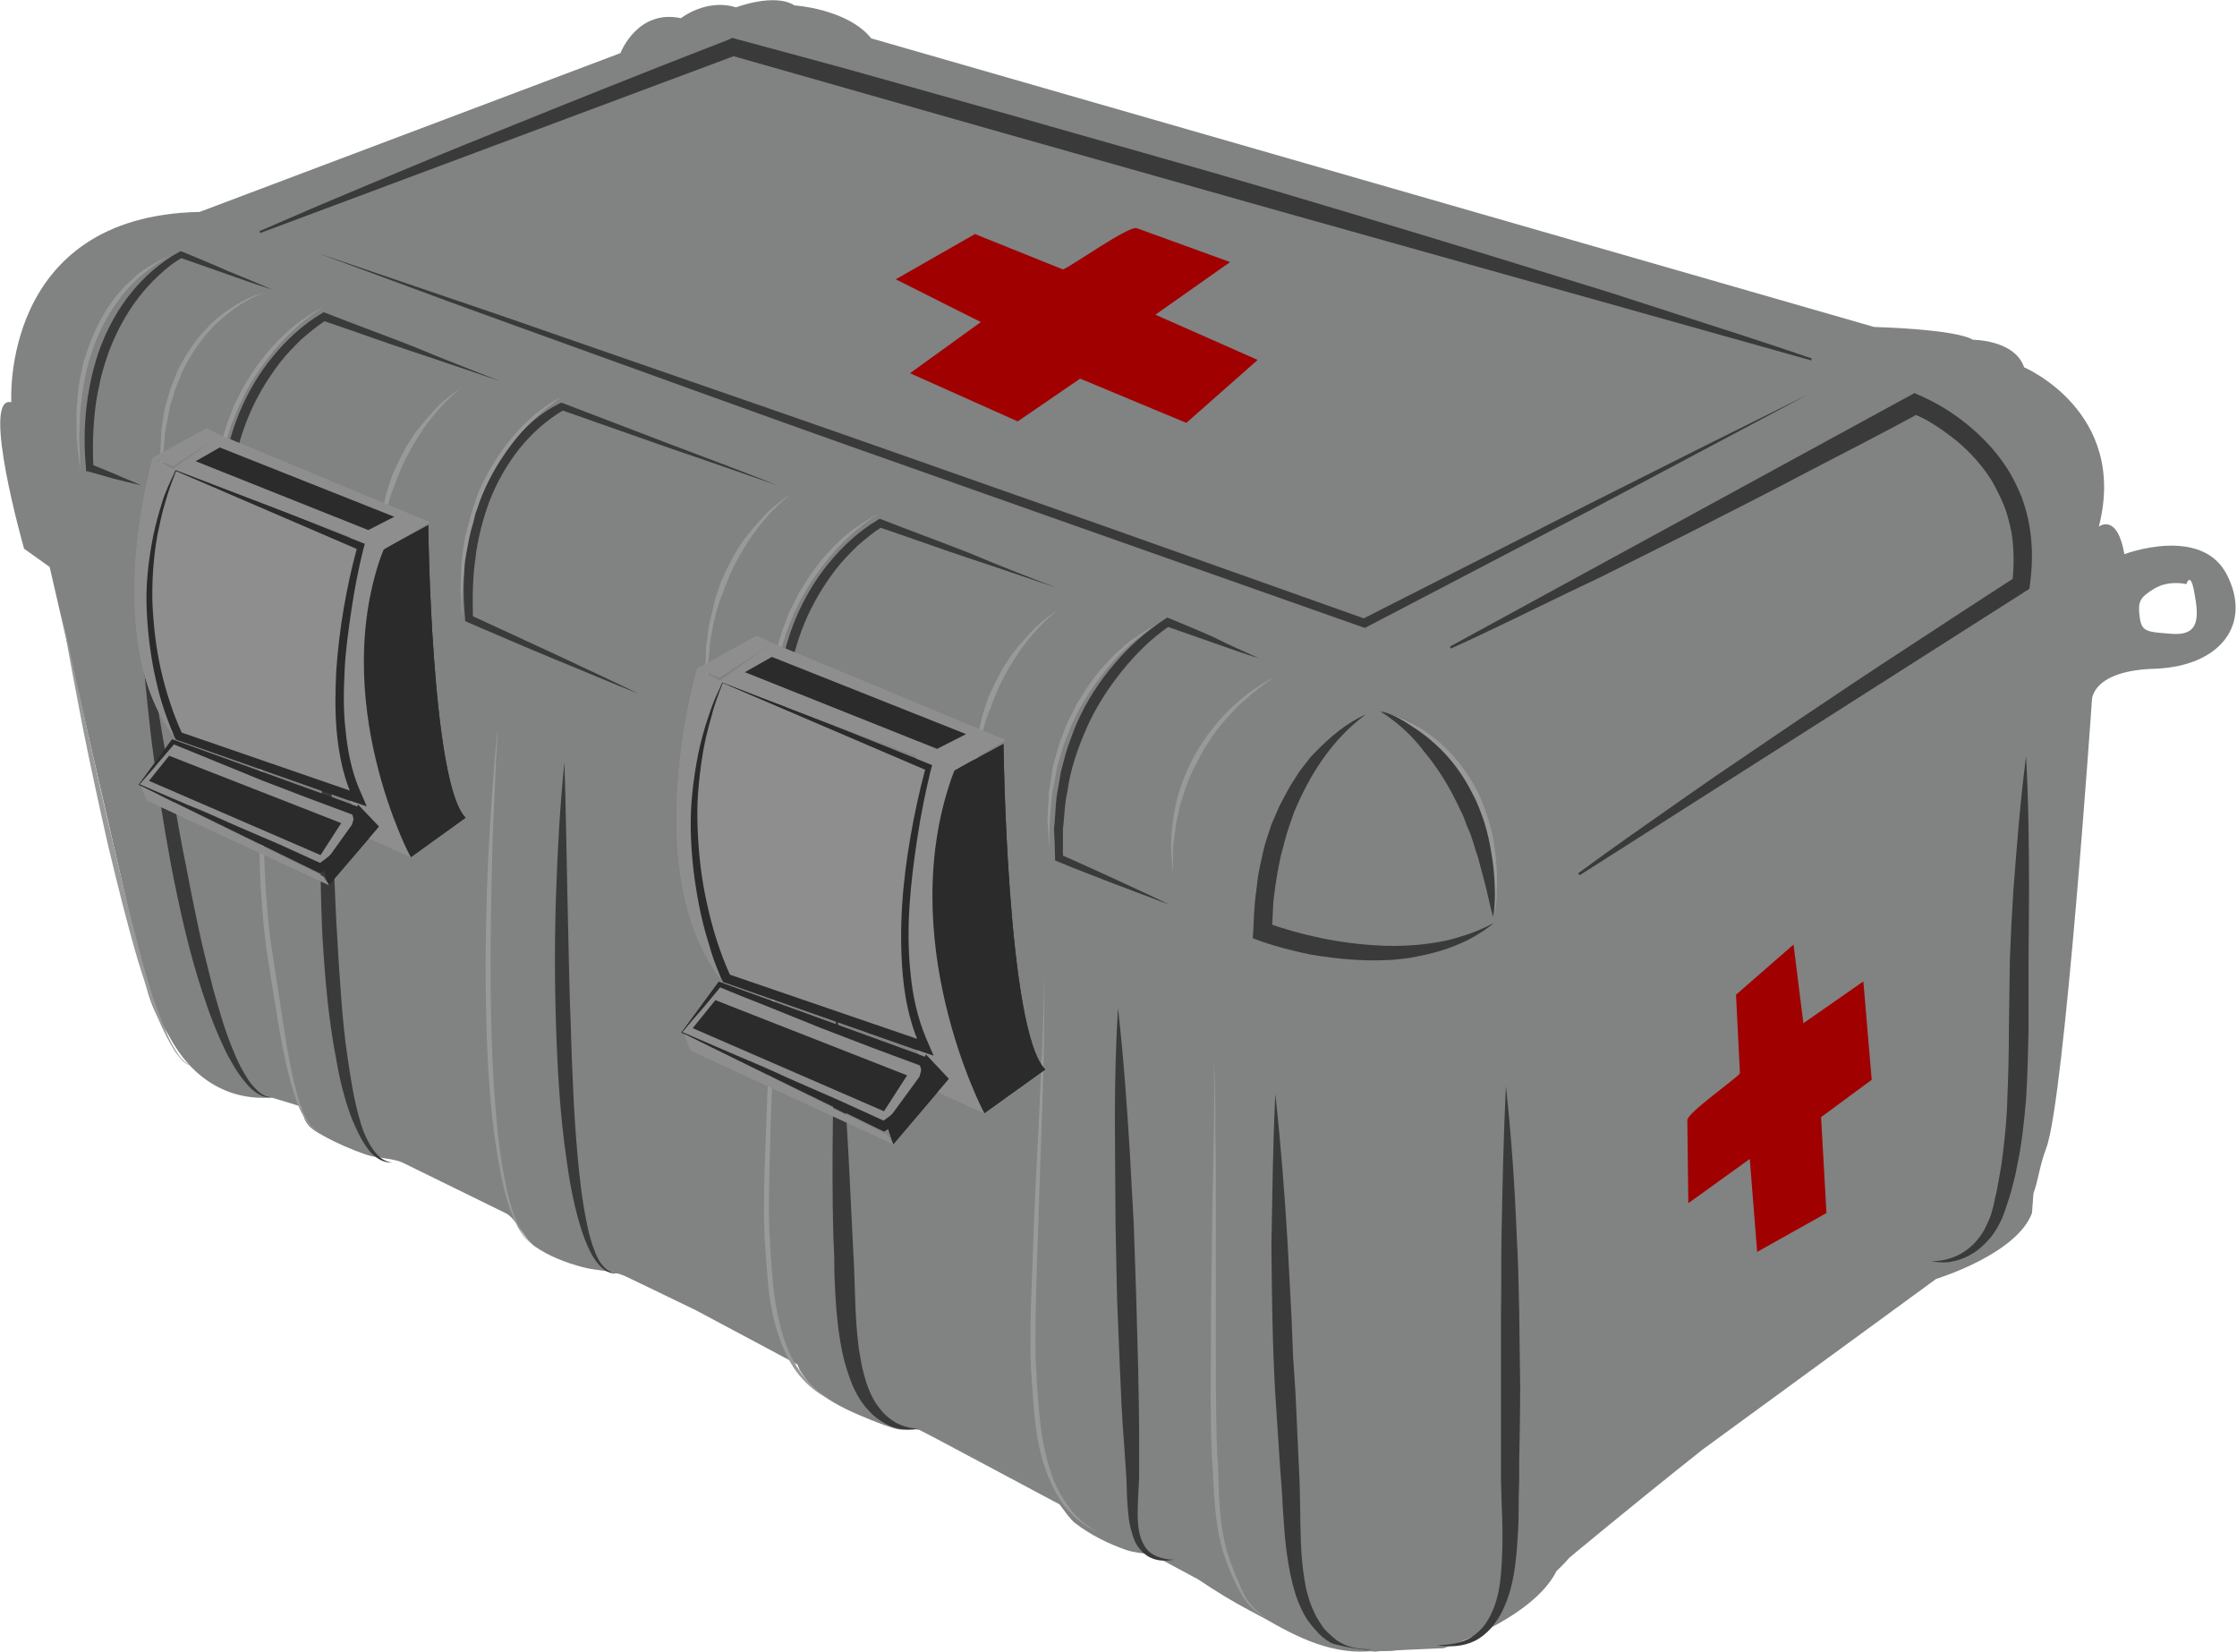 <svg width="455" height="336" viewBox="0 0 455 336" fill="none" xmlns="http://www.w3.org/2000/svg">
<g clip-path="url(#clip0)">
<path d="M452.9 116.8C447.7 106.8 432.1 112.7 432.1 112.7C430.6 104.2 426.9 107.1 426.9 107.1C432.9 83.7 411.7 74.7 411.7 74.7C409.8 69.1 401.3 69.1 401.3 69.1C397.6 66.9 381.2 66.5 381.2 66.5L177.2 7.8C172.4 1.8 161.6 1.1 161.6 1.1C157.5 -1.5 149.7 1.5 149.7 1.5C143.7 -0.4 138.5 3.7 138.5 3.7C129.6 1.8 126.2 10.8 126.2 10.8L40.6 43.1C-3.8147e-06 43.9 2.3 81.8 2.3 81.8C-4 80.3 4.9 111.6 4.9 111.6L10.1 115.3L27.8 192.3C28.9 197 29.9 203.3 32.5 207.6C33.2 208.7 33.9 209.8 34.5 210.9C38.9 219.1 46.2 223.9 55.2 223.2C55.2 223.2 61.3 225 61.3 225.1C61.2 225.1 61.9 227.5 62 227.7C62.8 229.4 64.2 230.1 65.8 231C68.5 232.5 71.5 233.8 74.4 234.8C76.6 235.6 80 235.5 82 236.5L102.8 246.7C105.1 247.8 106.5 251.9 108.8 253.5C111.7 255.5 115.1 256.8 118.5 257.7C121.4 258.5 124.7 258.3 127.5 259.7C127.5 259.7 134.2 262.9 141.6 266.5L162.2 277.5C162.4 277.9 162.5 278.3 162.6 278.5C163.8 280.5 165.3 282.4 167.2 283.7C170.3 285.9 173.7 287.4 177.2 288.8C179 289.5 180.9 290.3 182.8 290.7C183.8 290.9 186 290.5 186.9 290.8H187C187 290.8 213.5 304 213.6 304C214.3 304.3 215 305.2 215.7 306.2C216.7 307.5 217.7 309 218.6 309.7C221.7 312.1 225.3 313.9 229 315.2C230.4 315.7 232.3 315.9 234.2 316.1L243.7 321.2C247.4 323.7 250.9 325.8 254.1 327.5C266.4 334.1 275 335.6 279.8 335.9C280.1 335.9 280.4 335.8 280.8 335.8L286.7 335.5L293.6 335.2C293.6 335.2 311.7 329.3 316.6 319.5C318.3 317.9 319.2 316.8 319.2 316.8C319.2 316.8 331.3 306.7 346.3 294.8L393.8 260.1C393.8 260.1 410.2 255.1 413.3 246.7L413.6 242.7C414.6 240 414.8 237.2 416.2 233.5C419.9 223.8 425.5 142.3 425.5 142.3C425.5 142.3 425.5 136.3 438.5 136C451.8 135.4 458.1 126.8 452.9 116.8ZM441.7 128.9C436.5 128.5 435.6 128.5 435.2 125.4C434.8 122.4 435.2 121.5 438.2 119.7C441.2 117.9 444.7 118.8 444.7 118.8C444.7 118.8 445.6 115.8 446.4 121C447.4 126.3 446.9 129.3 441.7 128.9Z" fill="#818282"/>
<path d="M215.8 306.1L186.9 290.7H187C187 290.7 213.5 303.9 213.6 303.9C214.3 304.3 215 305.1 215.8 306.1Z" fill="#818282"/>
<path d="M28.5 123.1C30.1 131.8 31.5 140.6 33 149.3C33.8 153.7 34.5 158 35.3 162.4C36.1 166.8 36.8 171.1 37.7 175.4C38.5 179.7 39.4 184.1 40.3 188.4C41.2 192.7 42.3 197 43.4 201.3C44.6 205.5 45.8 209.8 47.5 213.8C48.3 215.8 49.3 217.8 50.5 219.6C51.1 220.5 51.8 221.3 52.6 222C53.4 222.7 54.4 223.2 55.6 223.2C54.5 223.3 53.3 223 52.4 222.4C51.4 221.8 50.6 221 49.9 220.1C48.4 218.4 47.3 216.4 46.2 214.4C44.2 210.4 42.6 206.2 41.2 201.9C38.4 193.4 36.5 184.7 34.8 176C33.2 167.3 31.8 158.5 30.7 149.6C29.7 140.8 28.8 132 28.5 123.1Z" fill="#3A3A3A"/>
<path d="M12.5 124.6L17.7 148.3C19.5 156.2 21.2 164.1 23.1 171.9C24.9 179.8 26.8 187.6 28.9 195.4C30 199.3 31.1 203.2 32.6 206.9C33.3 208.8 34.1 210.7 35 212.4C35.5 213.3 36 214.1 36.6 214.9C37.2 215.7 38 216.4 38.9 216.8C37.9 216.5 37.1 215.8 36.5 215C35.8 214.2 35.3 213.4 34.8 212.5C33.8 210.8 32.9 208.9 32.1 207C30.6 203.2 29.3 199.4 28.1 195.5C25.8 187.7 23.9 179.9 22 172C20.2 164.1 18.5 156.2 16.9 148.3C15.4 140.5 13.9 132.6 12.5 124.6Z" fill="#999999"/>
<path d="M54 127.1C53.7 135.9 53.5 144.7 53.5 153.6C53.5 162.4 53.5 171.2 54 180C54.3 184.4 54.6 188.8 55.3 193.1L57.3 206.2C58 210.6 58.6 214.9 59.6 219.2C60.1 221.3 60.6 223.5 61.4 225.5C61.8 226.5 62.3 227.5 62.9 228.4C63.5 229.3 64.4 230 65.4 230.4C64.3 230.1 63.4 229.4 62.7 228.5C62 227.6 61.5 226.6 61 225.6C60.1 223.6 59.5 221.4 58.9 219.3C57.8 215 57 210.6 56.3 206.3L54.2 193.2C53.6 188.8 53.3 184.4 53 180C52.6 171.2 52.6 162.3 52.7 153.5C53 144.7 53.4 135.9 54 127.1Z" fill="#999999"/>
<path d="M66.8 141.1C67.1 149.4 67.3 157.6 67.6 165.9C67.8 170 67.8 174.1 68 178.3C68.2 182.4 68.3 186.5 68.6 190.6C68.8 194.7 69.1 198.8 69.4 202.9C69.7 207 70.1 211.1 70.7 215.1C71.3 219.1 71.9 223.2 73 227.1C73.5 229.1 74.2 231 75.2 232.7C75.7 233.6 76.3 234.4 77 235.1C77.7 235.8 78.7 236.3 79.7 236.4C78.7 236.5 77.6 236.1 76.7 235.5C75.8 234.9 75.1 234.1 74.5 233.2C73.3 231.5 72.4 229.5 71.6 227.6C70.1 223.7 69.1 219.6 68.4 215.5C66.8 207.3 66.1 199 65.6 190.7C65.2 182.4 65.1 174.1 65.3 165.9C65.5 157.6 65.9 149.3 66.8 141.1Z" fill="#3A3A3A"/>
<path d="M114.8 155C115.1 164 115.2 172.9 115.4 181.8L115.7 195.2C115.8 199.7 115.9 204.1 116.1 208.6C116.2 213.1 116.4 217.5 116.6 222C116.8 226.5 117.1 230.9 117.5 235.3C117.9 239.7 118.4 244.1 119.3 248.5C119.7 250.7 120.3 252.8 121.1 254.8C121.5 255.8 122 256.8 122.8 257.6C123.5 258.4 124.5 259 125.7 258.9C124.6 259.2 123.4 258.7 122.5 257.9C121.6 257.1 121 256.2 120.4 255.2C119.3 253.2 118.5 251 117.9 248.9C116.6 244.5 115.8 240.1 115.2 235.6C113.9 226.7 113.4 217.7 113.1 208.7C112.8 199.7 112.8 190.8 113.1 181.8C113.4 172.9 113.9 163.9 114.8 155Z" fill="#3A3A3A"/>
<path d="M101.4 148C101.2 148.5 101.2 149.1 101.2 149.6L101.1 151.3L100.9 154.6C100.8 156.8 100.7 159 100.6 161.3C100.4 165.7 100.2 170.2 100.1 174.6C99.9 183.5 99.7 192.4 99.8 201.3C99.9 210.2 100.2 219.1 101 227.9C101.4 232.3 102 236.7 102.9 241.1C103.4 243.3 103.9 245.4 104.7 247.5C105.1 248.5 105.6 249.5 106.1 250.5C106.7 251.4 107.3 252.3 108.2 253C106.3 251.7 105.3 249.6 104.4 247.6C103.5 245.5 102.9 243.4 102.4 241.2C101.4 236.9 100.7 232.4 100.2 228C99.2 219.1 98.9 210.2 98.8 201.3C98.7 192.4 98.9 183.5 99.3 174.6C99.5 170.2 99.8 165.7 100.1 161.3C100.3 159.1 100.4 156.9 100.6 154.6L100.9 151.3L101.1 149.6C101.2 149.1 101.2 148.5 101.4 148Z" fill="#999999"/>
<path d="M170.1 205.3C171.2 213 171.7 220.7 172.2 228.4C172.7 236.1 173 243.8 173.4 251.5L173.7 257.3C173.8 259.2 173.8 261.2 173.9 263.1C174 266.9 174.2 270.7 174.7 274.4C175 276.2 175.3 278.1 175.8 279.8C176.3 281.6 176.9 283.3 177.8 284.8C178.7 286.3 179.9 287.8 181.4 288.8C182.9 289.9 184.7 290.4 186.7 290.6C184.8 290.9 182.7 290.8 180.8 289.9C179.9 289.5 179 288.9 178.2 288.3C177.4 287.7 176.7 286.9 176 286.1C174.7 284.5 173.7 282.6 173 280.7C172.3 278.8 171.7 276.9 171.3 274.9C170.5 271 170.1 267 169.9 263.1C169.8 261.2 169.7 259.2 169.7 257.3C169.7 255.4 169.6 253.5 169.5 251.5C169.3 243.8 169.3 236 169.4 228.3C169.5 220.7 169.7 213 170.1 205.3Z" fill="#3A3A3A"/>
<path d="M158.1 171.5C158.3 176.4 158.2 181.3 158.1 186.2C158 191.1 157.9 196 157.7 200.9L156.7 230.3C156.6 235.2 156.4 240.1 156.4 245C156.4 247.5 156.4 249.9 156.6 252.3C156.7 254.7 156.9 257.2 157.1 259.6C157.5 264.5 158.3 269.3 160 273.8C160.9 276.1 162.1 278.2 163.6 280.1C165.1 282 167 283.6 169.2 284.7C166.9 283.8 164.9 282.3 163.2 280.4C161.5 278.6 160.3 276.4 159.3 274.1C157.3 269.5 156.5 264.6 156.1 259.7C155.7 254.8 155.3 249.9 155.4 245C155.4 240.1 155.6 235.2 155.8 230.3C156.1 220.5 156.6 210.7 157.1 200.9C157.5 191.1 158.1 181.3 158.1 171.5Z" fill="#999999"/>
<path d="M212.3 198.4C212.5 203.3 212.4 208.2 212.3 213.1C212.2 218 212.1 222.9 211.9 227.8L210.9 257.2C210.8 262.1 210.6 267 210.6 271.9C210.6 274.4 210.6 276.8 210.8 279.2C210.9 281.6 211.1 284.1 211.3 286.5C211.7 291.4 212.5 296.2 214.2 300.7C215.1 303 216.3 305.1 217.8 307C219.3 308.9 221.2 310.5 223.4 311.6C221.1 310.7 219.1 309.2 217.4 307.3C215.7 305.5 214.5 303.3 213.5 301C211.5 296.4 210.7 291.5 210.3 286.6C209.9 281.7 209.5 276.8 209.6 271.9C209.6 267 209.8 262.1 210 257.2C210.3 247.4 210.8 237.6 211.3 227.8C211.7 218 212.4 208.2 212.3 198.4Z" fill="#999999"/>
<path d="M246.9 215.7C247.2 220.6 247.2 225.4 247.2 230.3C247.3 235.2 247.3 240 247.3 244.9V274.1C247.3 279 247.3 283.8 247.4 288.7C247.4 291.1 247.5 293.5 247.6 296C247.8 298.4 247.8 300.9 247.9 303.3C248.1 308.1 248.6 313 250.2 317.5C251.1 319.7 251.9 322 253 324.2C254.1 326.3 255.8 328.1 258 329.2C255.7 328.3 253.8 326.5 252.6 324.4C252 323.4 251.4 322.2 250.9 321.1C250.4 320 249.9 318.9 249.5 317.7C247.7 313.1 247.2 308.1 246.9 303.3L246.5 296C246.4 293.6 246.3 291.1 246.3 288.7C246.2 283.8 246.3 279 246.3 274.1C246.3 264.4 246.5 254.7 246.6 244.9C246.8 235.1 247.1 225.4 246.9 215.7Z" fill="#999999"/>
<path d="M227.4 205C228.5 214.7 229.2 224.5 229.8 234.3C230.1 239.2 230.3 244.1 230.6 248.9L231.1 263.6L231.5 278.3C231.6 283.2 231.7 288.1 231.7 293C231.7 295.5 231.7 297.9 231.7 300.4C231.6 302.9 231.4 305.3 231.4 307.7C231.4 310.1 231.6 312.5 232.8 314.4C233.9 316.4 236.5 317.2 238.9 317.2C237.7 317.4 236.4 317.5 235.2 317.2C233.9 316.9 232.8 316.2 231.9 315.1C231 314.1 230.5 312.8 230.2 311.6C229.8 310.4 229.6 309.1 229.5 307.9C229.2 305.4 229.2 302.9 229.1 300.5L228.6 293.2C228.2 288.3 228 283.4 227.8 278.6C227.6 273.7 227.4 268.8 227.2 263.9L226.9 249.2C226.9 244.3 226.8 239.4 226.8 234.5C226.7 224.6 226.8 214.8 227.4 205Z" fill="#3A3A3A"/>
<path d="M259.4 222.5C260.5 232.6 261.3 242.7 261.9 252.9C262.2 258 262.4 263 262.7 268.1C262.8 270.6 262.9 273.2 263 275.7L263.5 283.3L264.2 298.5C264.5 303.6 264.4 308.7 264.6 313.7C264.7 316.2 264.9 318.7 265.3 321.1C265.5 322.3 265.7 323.5 266.1 324.7C266.4 325.9 266.9 327 267.4 328.1C267.9 329.2 268.6 330.2 269.3 331.2C270.1 332.1 271 332.9 271.9 333.6C273.9 335 276.4 335.5 279 335.4C277.8 335.6 276.5 335.8 275.2 335.6C273.9 335.4 272.6 335.1 271.4 334.5C270.2 333.9 269.1 333.1 268.2 332.2C267.3 331.2 266.4 330.2 265.7 329.1C264.3 326.8 263.4 324.2 262.8 321.7C262.2 319.2 261.8 316.6 261.5 314C261.2 311.4 261.1 308.9 260.9 306.4C260.8 303.9 260.6 301.4 260.4 298.9L259.4 283.7C258.8 273.6 258.7 263.4 258.6 253.2C258.8 242.8 258.9 232.6 259.4 222.5Z" fill="#3A3A3A"/>
<path d="M306.3 220.9C307.4 231 308.1 241.2 308.5 251.4C308.8 256.5 308.9 261.6 309 266.7C309.1 271.8 309.1 276.9 309.2 282C309.2 287.1 309.1 292.2 309 297.3V301C309 302.2 308.9 303.5 308.9 304.8C308.9 307.3 308.9 309.9 308.7 312.5C308.4 317.6 307.9 323 305.5 327.8C304.9 329 304.1 330.1 303.2 331.2C302.3 332.2 301.2 333.1 300 333.7C297.6 334.9 294.8 335 292.3 334.6C293.6 334.5 294.8 334.5 296.1 334.2C297.3 333.9 298.5 333.5 299.5 332.8C300.5 332.1 301.4 331.3 302.1 330.3C302.8 329.3 303.3 328.3 303.8 327.1C304.7 324.8 305.1 322.4 305.3 320C305.5 317.5 305.6 315.1 305.6 312.5C305.6 310 305.5 307.5 305.4 304.9C305.4 303.6 305.3 302.3 305.3 301V297.2V282V266.8C305.4 261.7 305.3 256.6 305.4 251.6C305.6 241.3 305.8 231.1 306.3 220.9Z" fill="#3A3A3A"/>
<path d="M412.1 153.8C412.6 163.1 412.7 172.4 412.7 181.7C412.7 186.4 412.6 191 412.6 195.6V209.5C412.5 214.2 412.4 218.8 412.1 223.5C411.7 228.2 411.2 232.9 410.2 237.5C410 238.7 409.7 239.8 409.4 241C409.1 242.1 408.8 243.3 408.4 244.4C408 245.5 407.7 246.7 407.2 247.8C406.7 248.9 406.1 250 405.4 251C404.7 252 403.8 252.9 402.9 253.7C402 254.5 400.9 255.2 399.8 255.7C398.7 256.2 397.5 256.5 396.3 256.7C395.1 256.8 393.9 256.7 392.8 256.5C395.1 256.5 397.4 255.9 399.3 254.7C400.2 254.1 401.1 253.4 401.8 252.6C402.5 251.8 403.2 250.9 403.7 249.9C404.2 248.9 404.7 247.9 405 246.9C405.3 245.9 405.6 244.8 405.8 243.6C406.1 242.5 406.3 241.4 406.5 240.2C406.7 239.1 406.9 238 407.1 236.8C407.7 232.3 408.2 227.7 408.3 223.1C408.5 218.5 408.6 213.9 408.6 209.3C408.7 204.7 408.7 200 408.8 195.3C408.9 193 409 190.6 409.1 188.3C409.2 186 409.4 183.7 409.5 181.3C410.2 172.3 410.9 163 412.1 153.8Z" fill="#3A3A3A"/>
<path d="M52.8 47C56.7 45.3 60.7 43.6 64.6 41.9L76.5 36.9C84.4 33.6 92.3 30.3 100.3 27.1L112.2 22.3L124.2 17.5C132.2 14.3 140.1 11.2 148.1 8.1L149 7.7L150 8C159.2 10.5 168.3 12.9 177.5 15.5L204.9 23.2C214 25.8 223.1 28.4 232.3 31L246 34.9L259.7 38.9C277.9 44.3 296.1 49.8 314.2 55.4L327.8 59.6L341.4 64C350.4 66.9 359.5 69.8 368.5 72.9L368.4 73.3L258.7 42.5L203.9 27L149.1 11.4H149.3L52.9 47.4L52.8 47Z" fill="#3A3A3A"/>
<path d="M321 177.6C328.3 172.2 335.7 167.1 343.1 161.9L348.7 158L354.3 154.2L365.5 146.6C373 141.6 380.5 136.5 388.1 131.6L399.4 124.2C403.2 121.7 407 119.3 410.8 116.8L409.2 119.2C409.7 115.5 409.7 111.7 409.1 108.1C408.7 106.3 408.3 104.5 407.6 102.8C406.9 101.1 406.1 99.5 405.2 97.9C403.3 94.8 400.8 92 397.9 89.6C396.4 88.4 394.9 87.3 393.3 86.3C392.5 85.8 391.7 85.3 390.8 84.9C390.4 84.7 390 84.5 389.5 84.3C389.1 84.1 388.6 83.9 388.3 83.8L391.2 83.6C383.3 87.9 375.3 92 367.4 96.1C359.5 100.3 351.5 104.3 343.5 108.4L331.5 114.4L325.5 117.4L319.4 120.3C311.3 124.2 303.3 128.2 295.1 131.9L294.9 131.5L389.3 80L389.4 79.9L389.5 80C393.4 81.6 396.9 83.7 400.1 86.3C403.3 88.9 406.2 92 408.4 95.5C409.5 97.3 410.4 99.1 411.2 101.1C411.9 103 412.5 105.1 412.8 107.1C413.5 111.2 413.4 115.4 412.8 119.5V119.7L412.7 119.8L321.3 178L321 177.6Z" fill="#3A3A3A"/>
<path d="M277.8 145.3C274.4 147.8 271.5 150.9 269.1 154.3C266.7 157.7 264.8 161.4 263.2 165.2C262.5 167.2 261.8 169.1 261.3 171.1L260.9 172.6C260.8 173.1 260.6 173.6 260.5 174.1L259.9 177.1C259.7 178.1 259.6 179.1 259.4 180.2L259 183.3C258.9 185.4 258.8 187.4 258.7 189.5L257.4 187.6C261 188.9 264.9 190 268.8 190.8C272.7 191.6 276.6 192.1 280.6 192.3C284.6 192.5 288.5 192.3 292.5 191.6C294.5 191.3 296.4 190.7 298.3 190.1C300.2 189.5 302.1 188.6 303.9 187.7C302.3 189 300.6 190.1 298.7 191.1C296.9 192 294.9 192.8 292.9 193.4C290.9 194 288.9 194.4 286.8 194.8C284.7 195.1 282.6 195.3 280.6 195.3C276.4 195.4 272.3 195 268.2 194.4C266.1 194.1 264.1 193.6 262.1 193.1C260.1 192.6 258.1 192 256.1 191.3L254.8 190.8L254.9 189.4C255 187.2 255.1 185 255.3 182.9L255.7 179.7C255.8 178.6 256 177.5 256.2 176.5L256.9 173.3C257 172.8 257.2 172.2 257.3 171.7L257.8 170.1C258.2 169.1 258.4 168 258.9 167L260.2 164C261.2 162.1 262.2 160.1 263.4 158.3L264.3 156.9L265.3 155.6L266.3 154.3C266.6 153.9 267 153.5 267.4 153.1C270.5 149.9 273.9 147 277.8 145.3Z" fill="#3A3A3A"/>
<path d="M280.8 144.7C285.1 145.4 288.9 147.8 292.2 150.7C295.5 153.6 298.1 157.3 300 161.2L301.3 164.2C301.7 165.2 302 166.3 302.3 167.3L302.8 168.9C303 169.4 303 170 303.1 170.5C303.3 171.6 303.5 172.6 303.7 173.7C304 175.8 304.1 178 304.2 180.1C304.1 182.2 304 184.4 303.7 186.5C303.1 184.4 302.7 182.4 302.2 180.3L301.4 177.3C301.1 176.3 300.9 175.3 300.6 174.3C299.9 172.4 299.5 170.4 298.6 168.5C298.2 167.6 297.9 166.6 297.5 165.7L296.2 163C294.4 159.4 292.3 156 289.7 152.9C287.4 149.8 284.4 147 280.8 144.7Z" fill="#3A3A3A"/>
<path d="M281.4 144.7C285.5 145.8 289.3 148 292.6 150.8C295.9 153.6 298.5 157.1 300.5 160.9C301.4 162.8 302.2 164.9 302.8 166.9C303.1 167.9 303.4 169 303.6 170L303.9 171.6L304.1 173.2C304.4 175.3 304.5 177.5 304.5 179.6L304.4 182.8C304.3 183.9 304.2 184.9 304.1 186V182.8L304 179.6C303.9 177.5 303.7 175.4 303.3 173.3C303 171.2 302.5 169.2 301.9 167.2C301.2 165.2 300.5 163.2 299.5 161.4C297.6 157.6 295.1 154.2 292 151.4C290.5 150 288.8 148.7 287 147.6C285.3 146.4 283.4 145.4 281.4 144.7Z" fill="#999999"/>
<path d="M256.1 133.9C252.9 132.9 249.8 131.8 246.7 130.7C243.6 129.6 240.4 128.5 237.3 127.4L237.9 127.3C234.2 129.8 230.9 133.1 228.1 136.6C225.3 140.1 222.8 144 221 148.1C219.2 152.2 217.7 156.5 217.1 161C216.6 163.2 216.5 165.5 216.3 167.7L216.2 168.5V169.4V171.1V174.5L215.7 173.8C219.4 175.4 223.1 177.1 226.8 178.8C230.5 180.5 234.2 182.2 237.9 184C234.1 182.6 230.3 181.1 226.5 179.7C222.7 178.2 218.9 176.8 215.1 175.2L214.6 175V174.5L214.5 171L214.4 169.2V168.3L214.5 167.4C214.7 165.1 214.7 162.7 215.2 160.4C215.4 159.2 215.6 158.1 215.8 156.9L216.7 153.5C217 152.4 217.4 151.3 217.8 150.2C218.2 149.1 218.6 148 219.1 146.9C221 142.6 223.6 138.6 226.6 135.1C229.6 131.5 233.1 128.4 237.1 125.8L237.4 125.6L237.7 125.7C240.8 127 243.8 128.2 246.9 129.6C250 131.2 253.1 132.5 256.1 133.9Z" fill="#3A3A3A"/>
<path d="M235.3 127C231.5 129.4 228.2 132.4 225.4 135.7C222.6 139.1 220.1 142.7 218.3 146.8L217.9 147.5L217.6 148.3L217 149.8L216.4 151.3C216.2 151.8 216.1 152.4 215.9 152.9L215 156.1C214.8 157.2 214.6 158.3 214.4 159.3L214.1 160.9C214 161.4 214 162 213.9 162.5L213.6 165.8C213.4 168 213.5 170.2 213.4 172.4C213.3 171.3 213.3 170.2 213.2 169.1L213.1 167.4C213.1 166.8 213 166.3 213.1 165.7L213.3 162.4C213.3 161.8 213.3 161.3 213.4 160.7L213.7 159C213.9 157.9 214 156.8 214.2 155.7L215.1 152.5C215.3 152 215.4 151.4 215.6 150.9L216.2 149.3L216.8 147.7C217 147.2 217.2 146.7 217.5 146.2L219 143.2L220.8 140.3C222.1 138.4 223.4 136.6 224.9 135C226.4 133.3 228.1 131.8 229.8 130.4C231.5 129.3 233.3 128 235.3 127Z" fill="#999999"/>
<path d="M259.1 137.8C257.5 138.9 255.9 140 254.4 141.3C253.7 141.9 253 142.6 252.2 143.2C251.5 143.9 250.8 144.6 250.2 145.3C247.6 148.1 245.3 151.3 243.6 154.8L242.9 156.1L242.3 157.4C241.9 158.3 241.5 159.2 241.2 160.1L240.3 162.9C240.1 163.4 240 163.8 239.9 164.3L239.6 165.7C239.1 167.6 239 169.5 238.7 171.4C238.5 172.4 238.6 173.3 238.6 174.3C238.6 175.3 238.6 176.2 238.5 177.2C238.4 176.2 238.4 175.3 238.3 174.3C238.3 173.3 238.1 172.3 238.2 171.4C238.3 169.4 238.4 167.5 238.8 165.5C239.4 161.6 240.8 157.8 242.6 154.3C244.5 150.8 246.8 147.6 249.6 144.8C252.4 142 255.6 139.5 259.1 137.8Z" fill="#999999"/>
<path d="M55.4 58.9C52.2 57.9 49.1 56.8 46 55.7C42.9 54.6 39.7 53.5 36.6 52.4H37.1C35.4 53.3 33.8 54.6 32.3 56C30.8 57.4 29.4 58.9 28.2 60.5C25.7 63.7 23.8 67.3 22.3 71.1C21.6 73 21 74.9 20.5 76.9C20.1 78.9 19.6 80.9 19.4 82.9C18.9 86.9 18.8 91 19 95.1L18.5 94.4C20.2 95.1 21.9 95.8 23.6 96.5C25.3 97.3 27 97.9 28.7 98.7C26.9 98.3 25.1 97.8 23.3 97.4C21.5 96.9 19.8 96.4 18 95.9L17.5 95.8V95.3C17.1 91.1 17.1 86.9 17.6 82.7C18.1 78.5 19 74.4 20.5 70.4C22 66.5 24.1 62.7 26.8 59.4C29.5 56.1 32.7 53.3 36.5 51.2L36.8 51.1L37.1 51.2C40.2 52.5 43.2 53.7 46.3 55.1C49.3 56.3 52.4 57.6 55.4 58.9Z" fill="#3A3A3A"/>
<path d="M34.6 52.1C32.7 53 31 54.2 29.4 55.5L28.2 56.5C27.8 56.8 27.5 57.2 27.1 57.6C26.7 58 26.3 58.3 26 58.7L25 59.9C22.4 63.1 20.4 66.8 19 70.7L18 73.7C17.8 74.7 17.5 75.7 17.3 76.7L17 78.2L16.8 79.7C16.7 80.7 16.5 81.8 16.4 82.8C16.2 84.9 16.2 87 16.1 89.1C16.2 91.2 16.3 93.3 16.3 95.4C16 93.3 15.8 91.2 15.6 89.1C15.6 87 15.5 84.9 15.6 82.8C15.7 81.7 15.8 80.7 15.9 79.6L16.1 78L16.4 76.4C16.6 75.4 16.8 74.3 17.1 73.3L18.1 70.3C19.6 66.3 21.6 62.5 24.4 59.3L25.5 58.1C25.9 57.7 26.3 57.4 26.7 57C27.1 56.6 27.5 56.3 27.9 55.9L29.2 54.9C30.8 53.9 32.6 52.8 34.6 52.1Z" fill="#999999"/>
<path d="M53.5 59.6C49.8 61 46.5 63.4 43.7 66.1C40.9 68.9 38.7 72.2 37 75.8L35.9 78.5C35.5 79.4 35.3 80.4 35 81.3C34.3 83.2 34.2 85.2 33.7 87.1L33.6 87.8L33.5 88.5L33.4 90L33.1 93C33.1 95 33.1 97 33 99C32.8 97 32.7 95 32.6 93L32.7 90L32.8 88.5V87.7L32.9 87C33.2 85 33.4 83 34.1 81.1C34.4 80.1 34.6 79.1 35 78.2L36.1 75.4C37.9 71.8 40.2 68.4 43.2 65.6C43.6 65.3 43.9 64.9 44.3 64.6L45.5 63.7C46.3 63.1 47.2 62.6 48 62C49.7 61 51.5 60.1 53.5 59.6Z" fill="#999999"/>
<path d="M214.8 119.5C208.8 117.5 202.8 115.4 196.7 113.4C190.7 111.4 184.7 109.2 178.7 107.2H179.3C177.6 108.3 175.9 109.7 174.3 111.1C172.8 112.6 171.3 114.1 170 115.8C167.4 119.2 165.2 122.9 163.6 126.8C162 130.7 160.9 134.9 160.3 139.1C159.7 143.3 159.5 147.6 159.7 151.9L159.2 151.2C162.9 152.8 166.6 154.5 170.3 156.2C174 157.9 177.7 159.6 181.4 161.4C177.6 160 173.8 158.5 170 157.1C166.2 155.6 162.4 154.2 158.6 152.6L158.2 152.4V151.9C157.8 147.5 157.9 143.1 158.4 138.7C159 134.3 160.1 130 161.8 125.9C163.5 121.8 165.8 117.9 168.6 114.5C171.4 111.1 174.7 108 178.6 105.7L178.9 105.5L179.2 105.6C185.1 107.9 191.1 110.1 197 112.4C202.9 114.9 208.8 117.2 214.8 119.5Z" fill="#3A3A3A"/>
<path d="M178.8 104.4C175 106.8 171.7 109.8 168.9 113.1C166.1 116.5 163.6 120.1 161.8 124.2L161.4 124.9L161.1 125.7L160.5 127.2L159.9 128.7C159.7 129.2 159.6 129.8 159.4 130.3L158.5 133.5C158.3 134.6 158.1 135.7 157.9 136.7L157.6 138.3C157.5 138.8 157.5 139.4 157.4 139.9L157.1 143.2C156.9 145.4 157 147.6 156.9 149.8C156.8 148.7 156.8 147.6 156.7 146.5L156.6 144.8C156.6 144.2 156.5 143.7 156.6 143.1L156.8 139.8C156.8 139.2 156.8 138.7 156.9 138.1L157.2 136.4C157.4 135.3 157.5 134.2 157.7 133.1L158.6 129.9C158.8 129.4 158.9 128.8 159.1 128.3L159.7 126.7L160.3 125.1C160.5 124.6 160.7 124.1 161 123.6L162.5 120.6L164.3 117.7C165.6 115.8 166.9 114 168.4 112.4C169.9 110.7 171.6 109.2 173.3 107.8C175 106.7 176.8 105.4 178.8 104.4Z" fill="#999999"/>
<path d="M215.1 124.1C212.1 126.5 209.6 129.3 207.4 132.4C205.3 135.5 203.4 138.8 202.1 142.3C201.7 143.2 201.5 144.1 201.1 144.9L200.6 146.2C200.5 146.7 200.4 147.1 200.2 147.6L199.5 150.3C199.4 151.2 199.2 152.2 199 153.1L198.8 154.5C198.7 155 198.7 155.4 198.7 155.9L198.4 158.7C198.3 160.6 198.3 162.5 198.2 164.4C198.1 163.5 198.1 162.5 198 161.6C198 160.7 197.8 159.7 197.9 158.7L198 155.8C198 155.3 198 154.8 198.1 154.4L198.3 153C198.4 152.1 198.5 151.1 198.7 150.2L199.4 147.4C199.5 146.9 199.6 146.5 199.7 146L200.1 144.6C200.4 143.7 200.7 142.8 201 141.9L202.2 139.3C202.6 138.4 203.1 137.6 203.5 136.8C203.9 135.9 204.5 135.2 205 134.3C205.5 133.5 206.1 132.7 206.7 132C207.9 130.5 209.2 129.1 210.5 127.7C212 126.3 213.5 125.1 215.1 124.1Z" fill="#999999"/>
<path d="M101.7 77.5C95.7 75.5 89.7 73.4 83.6 71.4C77.6 69.4 71.6 67.2 65.6 65.2H66.2C64.5 66.3 62.8 67.7 61.2 69.1C59.7 70.6 58.2 72.1 56.9 73.8C54.3 77.2 52.1 80.9 50.5 84.8C48.9 88.7 47.8 92.9 47.2 97.1C46.6 101.3 46.4 105.6 46.6 109.9L46.1 109.2C49.8 110.8 53.5 112.5 57.2 114.2C60.9 115.9 64.6 117.6 68.3 119.4C64.5 118 60.7 116.5 56.9 115.1C53.1 113.6 49.3 112.2 45.5 110.6L45.1 110.4V109.9C44.7 105.5 44.8 101.1 45.3 96.7C45.9 92.3 47 88 48.7 83.9C50.4 79.8 52.7 75.9 55.5 72.5C58.3 69.1 61.6 66 65.5 63.7L65.8 63.5L66.1 63.6C72 65.9 78 68.1 83.9 70.4C89.9 72.9 95.8 75.2 101.7 77.5Z" fill="#3A3A3A"/>
<path d="M65.8 62.4C62 64.8 58.7 67.8 55.9 71.1C53.1 74.5 50.6 78.1 48.8 82.2L48.4 83L48.1 83.8L47.5 85.3L46.9 86.8C46.7 87.3 46.6 87.9 46.4 88.4L45.5 91.6C45.3 92.7 45.1 93.8 44.9 94.8L44.6 96.4C44.5 96.9 44.5 97.5 44.4 98L44.1 101.3C43.9 103.5 44 105.7 43.9 107.9C43.8 106.8 43.8 105.7 43.7 104.6L43.6 102.9C43.6 102.3 43.5 101.8 43.6 101.2L43.8 97.9C43.8 97.3 43.8 96.8 43.9 96.2L44.2 94.5C44.4 93.4 44.5 92.3 44.7 91.2L45.6 88C45.8 87.5 45.9 86.9 46.1 86.4L46.7 84.8L47.3 83.2C47.5 82.7 47.7 82.2 48 81.7L49.5 78.7L51.3 75.8C52.6 73.9 53.9 72.1 55.4 70.5C56.9 68.8 58.6 67.3 60.3 65.9C61.9 64.7 63.8 63.4 65.8 62.4Z" fill="#999999"/>
<path d="M93.9 78.8C90.9 81.2 88.4 84 86.2 87.1C84.1 90.2 82.2 93.5 80.9 97C80.5 97.9 80.3 98.8 79.9 99.6L79.4 100.9C79.3 101.4 79.2 101.8 79 102.3L78.3 105C78.2 105.9 78 106.9 77.8 107.8L77.6 109.2C77.5 109.7 77.5 110.1 77.5 110.6L77.2 113.4C77.1 115.3 77.1 117.2 77 119.1C76.9 118.2 76.9 117.2 76.8 116.3C76.8 115.4 76.6 114.4 76.7 113.4L76.8 110.5C76.8 110 76.8 109.5 76.9 109.1L77.1 107.7C77.2 106.8 77.3 105.8 77.5 104.9L78.2 102.1C78.3 101.6 78.4 101.2 78.5 100.7L78.9 99.3C79.2 98.4 79.5 97.5 79.8 96.6L81 94C81.4 93.1 81.9 92.3 82.3 91.5C82.7 90.6 83.3 89.9 83.8 89C84.3 88.2 84.9 87.4 85.5 86.7C86.7 85.2 88 83.8 89.3 82.4C90.8 81.1 92.3 79.8 93.9 78.8Z" fill="#999999"/>
<path d="M158.1 98.7C150.8 96.2 143.5 93.6 136.1 91.1L114.2 83.4H114.7C113 84.3 111.3 85.6 109.8 86.9C108.3 88.2 106.9 89.7 105.6 91.3C103.1 94.5 101.1 98 99.6 101.8C98.9 103.7 98.3 105.6 97.8 107.6C97.3 109.6 96.9 111.6 96.7 113.6C96.1 117.6 96.1 121.7 96.2 125.8L95.7 125.1C101.4 127.7 107.1 130.4 112.8 133C118.5 135.7 124.2 138.3 129.9 141.1C124.1 138.8 118.3 136.3 112.4 133.9C106.6 131.5 100.8 129 95 126.5L94.6 126.3V125.8C94.2 121.6 94.2 117.4 94.7 113.2C95.2 109 96.1 104.9 97.7 100.9C99.3 97 101.4 93.2 104.1 90C106.8 86.8 110 83.9 113.9 82L114.2 81.9L114.5 82L136.2 90.3C143.6 93.1 150.9 95.8 158.1 98.7Z" fill="#3A3A3A"/>
<path d="M114.3 80.7C110.7 83.1 107.5 86.1 104.8 89.4C102.1 92.8 99.9 96.4 98.2 100.4C97.8 101.4 97.4 102.4 97.1 103.4C96.9 103.9 96.7 104.4 96.6 104.9L96.2 106.5C95.9 107.5 95.6 108.6 95.4 109.6C95.2 110.7 95 111.7 94.8 112.8C94.7 113.3 94.6 113.9 94.5 114.4L94.4 116L94.1 119.2C94 121.4 94 123.5 94 125.7C93.9 124.6 93.8 123.5 93.8 122.4C93.8 121.3 93.6 120.2 93.7 119.1L93.8 115.8L93.9 114.2C94 113.7 94 113.1 94.1 112.6C94.2 111.5 94.4 110.4 94.6 109.4C94.8 108.3 95.1 107.3 95.4 106.2L95.8 104.6C96 104.1 96.2 103.6 96.3 103C96.7 102 97 100.9 97.4 99.9C99.2 95.9 101.5 92.1 104.3 88.8C105.7 87.1 107.3 85.6 108.9 84.2C110.6 82.9 112.3 81.6 114.3 80.7Z" fill="#999999"/>
<path d="M160.7 100.6C157.7 103 155.2 105.8 153 108.9C150.9 112 149 115.3 147.7 118.8C147.3 119.7 147.1 120.6 146.7 121.4L146.2 122.7C146.1 123.2 146 123.6 145.8 124.1L145.1 126.8C145 127.7 144.8 128.7 144.6 129.6L144.4 131C144.3 131.5 144.3 131.9 144.3 132.4L144 135.2C143.9 137.1 143.9 139 143.8 140.9C143.7 140 143.7 139 143.6 138.1C143.6 137.2 143.4 136.2 143.5 135.2L143.6 132.3C143.6 131.8 143.6 131.3 143.7 130.9L143.9 129.5C144 128.6 144.1 127.6 144.3 126.7L145 123.9C145.1 123.4 145.2 123 145.3 122.5L145.7 121.1C146 120.2 146.3 119.3 146.6 118.4L147.8 115.8C148.2 114.9 148.7 114.1 149.1 113.3C149.5 112.4 150.1 111.7 150.6 110.8C151.1 110 151.7 109.2 152.3 108.5C153.5 107 154.8 105.6 156.1 104.2C157.6 102.9 159 101.6 160.7 100.6Z" fill="#999999"/>
<path d="M141.8 136C141.8 136 129.7 176.9 146.5 199C146.5 199 138.8 156.9 147 138.8L141.8 136Z" fill="#8E8E8E"/>
<path d="M194.1 156.7L204.1 151.3C204.1 151.3 204.8 209.7 212.6 217.5L200.2 226.4C200.2 226.4 178.7 191 194.1 156.7Z" fill="#2B2B2B"/>
<path d="M204.5 150.5L194.1 156.7L146.2 138.6L157.1 130.8L204.5 150.5Z" fill="#8E8E8E"/>
<path d="M190.5 222L200.2 226.4C200.2 226.4 181.3 190.7 194.1 156.7L186.6 153.3C186.6 153.2 175 196.2 190.5 222Z" fill="#8E8E8E"/>
<path d="M151.5 136.7L190.6 152.3L196.5 149.3L157 133.6L151.5 136.7Z" fill="#2B2B2B"/>
<path d="M147 138.9L188.2 156.4C188.2 156.4 178.3 191.5 186.7 211.7L148.3 198.5C148.3 198.4 134.2 169.9 147 138.9Z" fill="#8E8E8E"/>
<path d="M146.9 138.8L167.5 146.8C174.5 149.5 181.5 152.4 188.6 155.2L189.6 155.6L189.3 156.7C188.2 161.2 187.3 165.7 186.6 170.3C185.9 174.9 185.3 179.5 185 184.1C184.7 188.7 184.7 193.3 185.2 197.9C185.6 202.4 186.6 206.9 188.3 211L189.9 214.7L186.1 213.4L147.7 199.9L147.1 199.7L146.8 199.1C145.6 196.6 144.8 194.2 144.1 191.7C143.3 189.2 142.7 186.7 142.2 184.2C141.2 179.1 140.6 174 140.5 168.8C140.4 163.6 141 158.5 142 153.4C142.5 150.9 143.2 148.4 144 146C144.4 144.8 144.8 143.6 145.3 142.4C145.8 141.1 146.5 139.9 146.9 138.8ZM147 138.9C146.1 141.2 145.2 143.6 144.6 146.1C143.9 148.5 143.3 151 142.9 153.5C142.5 156 142.2 158.5 142 161.1C141.8 163.6 141.8 166.2 141.9 168.7C142.1 173.8 142.7 178.9 143.8 183.8C144.9 188.8 146.4 193.7 148.5 198.3L148.4 198.2L186.9 211.4L186.7 211.7C184.9 207.3 184 202.7 183.6 198C183.2 193.3 183.2 188.6 183.5 184C183.8 179.3 184.4 174.7 185.2 170.1C186 165.5 187 160.9 188.2 156.4L188.3 156.6L147 138.9Z" fill="#2B2B2B"/>
<path d="M138.7 210L179.8 229.9C179.8 229.9 192.7 221.9 188.2 215.3L146.2 200L138.7 210Z" fill="#8E8E8E"/>
<path d="M138.8 209.9L149.7 214.6C153.3 216.1 156.8 217.6 160.2 219.2L170.5 223.7L180.6 228.3L179 228.4C180.2 227.6 181.4 226.7 182.5 225.7C183.6 224.7 184.6 223.7 185.5 222.6C186.4 221.5 187 220.3 187.3 219.2C187.6 218.1 187.4 217.1 186.8 216.2L187.7 216.9L177.2 213L166.8 209L156.4 204.8C152.9 203.4 149.5 202.1 146 200.6L146.9 200.3L143 205C141.6 206.6 140.2 208.2 138.8 209.9ZM138.6 210L146.1 199.8L146.2 199.7H146.3L188.4 215H188.5V215.1C189.4 216.4 189.7 218.2 189.3 219.7C188.9 221.3 188.1 222.6 187.1 223.9C186.1 225.1 185 226.2 183.8 227.2C182.6 228.2 181.4 229.2 180 230L179.9 230.1H179.8L138.6 210Z" fill="#2B2B2B"/>
<path d="M142.8 209.1L147.1 203.4L184.5 218.7L180 226L142.8 209.1Z" fill="#2B2B2B"/>
<path d="M180.2 228.3L187 219L188.3 214.4L193 219.4L181.7 232.7L180.2 228.3Z" fill="#2B2B2B"/>
<path d="M180.4 230.8L181.7 232.7L140.4 213.6L139.2 210.3L180.4 230.8Z" fill="#8E8E8E"/>
<path d="M157.1 130.8L153.9 129.3L141.8 136L146.3 137.8L157.1 130.8Z" fill="#8E8E8E"/>
<path d="M141.8 136C141.8 136 129.7 176.9 146.5 199C146.5 199 138.8 156.9 147 138.8L141.8 136Z" fill="#8E8E8E"/>
<path d="M194.1 156.7L204.1 151.3C204.1 151.3 204.8 209.7 212.6 217.5L200.2 226.4C200.2 226.4 178.7 191 194.1 156.7Z" fill="#2B2B2B"/>
<path d="M204.5 150.5L194.1 156.7L146.2 138.6L157.1 130.8L204.5 150.5Z" fill="#8E8E8E"/>
<path d="M190.5 222L200.2 226.4C200.2 226.4 181.3 190.7 194.1 156.7L186.6 153.3C186.6 153.2 175 196.2 190.5 222Z" fill="#8E8E8E"/>
<path d="M151.5 136.7L190.6 152.3L196.5 149.3L157 133.6L151.5 136.7Z" fill="#2B2B2B"/>
<path d="M147 138.9L188.2 156.4C188.2 156.4 178.3 191.5 186.7 211.7L148.3 198.5C148.3 198.4 134.2 169.9 147 138.9Z" fill="#8E8E8E"/>
<path d="M146.9 138.8L167.5 146.8C174.5 149.5 181.5 152.4 188.6 155.2L189.6 155.6L189.3 156.7C188.2 161.2 187.3 165.7 186.6 170.3C185.9 174.9 185.3 179.5 185 184.1C184.7 188.7 184.7 193.3 185.2 197.9C185.6 202.4 186.6 206.9 188.3 211L189.9 214.7L186.1 213.4L147.7 199.9L147.1 199.7L146.8 199.1C145.6 196.6 144.8 194.2 144.1 191.7C143.3 189.2 142.7 186.7 142.2 184.2C141.2 179.1 140.6 174 140.5 168.8C140.4 163.6 141 158.5 142 153.4C142.5 150.9 143.2 148.4 144 146C144.4 144.8 144.8 143.6 145.3 142.4C145.8 141.1 146.5 139.9 146.9 138.8ZM147 138.9C146.1 141.2 145.2 143.6 144.6 146.1C143.9 148.5 143.3 151 142.9 153.5C142.5 156 142.2 158.5 142 161.1C141.8 163.6 141.8 166.2 141.9 168.7C142.1 173.8 142.7 178.9 143.8 183.8C144.9 188.8 146.4 193.7 148.5 198.3L148.4 198.2L186.9 211.4L186.7 211.7C184.9 207.3 184 202.7 183.6 198C183.2 193.3 183.2 188.6 183.5 184C183.8 179.3 184.4 174.7 185.2 170.1C186 165.5 187 160.9 188.2 156.4L188.3 156.6L147 138.9Z" fill="#2B2B2B"/>
<path d="M138.7 210L179.8 229.9C179.8 229.9 192.7 221.9 188.2 215.3L146.2 200L138.7 210Z" fill="#8E8E8E"/>
<path d="M138.8 209.9L149.7 214.6C153.3 216.1 156.8 217.6 160.2 219.2L170.5 223.7L180.6 228.3L179 228.4C180.2 227.6 181.4 226.7 182.5 225.7C183.6 224.7 184.6 223.7 185.5 222.6C186.4 221.5 187 220.3 187.3 219.2C187.6 218.1 187.4 217.1 186.8 216.2L187.7 216.9L177.2 213L166.8 209L156.4 204.8C152.9 203.4 149.5 202.1 146 200.6L146.9 200.3L143 205C141.6 206.6 140.2 208.2 138.8 209.9ZM138.6 210L146.1 199.8L146.2 199.7H146.3L188.4 215H188.5V215.1C189.4 216.4 189.7 218.2 189.3 219.7C188.9 221.3 188.1 222.6 187.1 223.9C186.1 225.1 185 226.2 183.8 227.2C182.6 228.2 181.4 229.2 180 230L179.9 230.1H179.8L138.6 210Z" fill="#2B2B2B"/>
<path d="M140.9 209.1L145.5 203.4L184.5 218.7L179.8 226L140.9 209.1Z" fill="#2B2B2B"/>
<path d="M180.2 228.3L187 219L188.3 214.4L193 219.4L181.7 232.7L180.2 228.3Z" fill="#2B2B2B"/>
<path d="M180.4 230.8L181.7 232.7L140.4 213.6L139.2 210.3L180.4 230.8Z" fill="#8E8E8E"/>
<path d="M157.1 130.8L153.9 129.3L141.8 136L146.3 137.8L157.1 130.8Z" fill="#8E8E8E"/>
<path d="M31.1 93.1C31.1 93.1 20.3 129.8 35.3 149.7C35.3 149.7 28.4 111.9 35.7 95.7L31.1 93.1Z" fill="#8E8E8E"/>
<path d="M78.1 111.7L87.1 106.8C87.1 106.8 87.7 159.3 94.7 166.3L83.6 174.3C83.5 174.3 64.2 142.5 78.1 111.7Z" fill="#2B2B2B"/>
<path d="M87.4 106.2L78.1 111.7L35 95.499L44.8 88.499L87.4 106.2Z" fill="#8E8E8E"/>
<path d="M74.8 170.4L83.5 174.3C83.5 174.3 66.5 142.3 78 111.7L71.2 108.6C71.3 108.6 60.9 147.3 74.8 170.4Z" fill="#8E8E8E"/>
<path d="M39.8 93.799L74.9 107.8L80.2 105.1L44.7 90.999L39.8 93.799Z" fill="#2B2B2B"/>
<path d="M35.7 95.7L72.7 111.4C72.7 111.4 63.8 142.9 71.4 161L36.9 149.1C36.9 149.2 24.2 123.6 35.7 95.7Z" fill="#8E8E8E"/>
<path d="M35.7 95.6L54.2 102.7C60.5 105.1 66.8 107.7 73.2 110.2L74.2 110.6L73.9 111.7C72.9 115.7 72.1 119.8 71.5 123.9C70.9 128 70.3 132.1 70.1 136.3C69.9 140.4 69.8 144.6 70.3 148.6C70.7 152.7 71.5 156.7 73 160.3L74.6 164L70.8 162.7L36.4 150.6L35.8 150.4L35.5 149.8C34.5 147.6 33.7 145.4 33 143.2C32.3 141 31.8 138.7 31.3 136.4C30.4 131.8 29.9 127.2 29.8 122.6C29.7 118 30.3 113.3 31.2 108.8C31.7 106.5 32.3 104.3 33 102.1C33.3 101 33.8 99.9 34.2 98.9C34.7 97.8 35.3 96.6 35.7 95.6ZM35.8 95.8C35 97.9 34.2 100 33.6 102.2C32.9 104.4 32.5 106.6 32 108.9C31.2 113.4 30.9 118 31 122.5C31.2 127.1 31.7 131.6 32.7 136.1C33.7 140.5 35.1 144.9 37 149.1V149L71.5 160.9L71.3 161.2C69.7 157.3 68.9 153.1 68.5 148.9C68.1 144.7 68.2 140.5 68.4 136.3C68.7 132.1 69.2 127.9 69.9 123.8C70.6 119.7 71.5 115.5 72.6 111.5L72.7 111.7L35.8 95.8Z" fill="#2B2B2B"/>
<path d="M28.3 159.6L65.2 177.5C65.2 177.5 76.8 170.3 72.7 164.4L35 150.5L28.3 159.6Z" fill="#8E8E8E"/>
<path d="M28.4 159.499L38.2 163.699C41.5 164.999 44.6 166.399 47.7 167.799L57 171.799L66 175.899L64.4 175.999C65.4 175.299 66.5 174.499 67.5 173.599C68.5 172.699 69.4 171.799 70.2 170.799C71 169.799 71.6 168.799 71.8 167.799C72 166.799 71.9 165.999 71.4 165.199L72.3 165.899L62.9 162.399L53.5 158.799L44.2 154.999C41.1 153.699 38 152.499 34.9 151.199L35.8 150.899L32.3 154.999C31 156.599 29.7 157.999 28.4 159.499ZM28.2 159.599L34.9 150.499L35 150.399H35.1L72.9 164.099H73V164.199C73.8 165.399 74.1 166.999 73.7 168.299C73.3 169.699 72.6 170.899 71.7 171.999C70.8 173.099 69.8 174.099 68.7 174.999C67.6 175.899 66.5 176.799 65.3 177.499L65.2 177.599H65.1L28.2 159.599Z" fill="#2B2B2B"/>
<path d="M31.9 158.799L35.9 153.699L69.4 167.399L65.4 173.899L31.9 158.799Z" fill="#2B2B2B"/>
<path d="M65.6 176.1L71.6 167.7L72.8 163.6L77.1 168.1L66.9 180L65.6 176.1Z" fill="#2B2B2B"/>
<path d="M65.8 178.299L66.9 179.999L29.9 162.799L28.7 159.899L65.8 178.299Z" fill="#8E8E8E"/>
<path d="M44.8 88.5L42 87.1L31.1 93.1L35.2 94.8L44.8 88.5Z" fill="#8E8E8E"/>
<path d="M31.1 93.1C31.1 93.1 20.3 129.8 35.3 149.7C35.3 149.7 28.4 111.9 35.7 95.7L31.1 93.1Z" fill="#8E8E8E"/>
<path d="M78.1 111.7L87.1 106.8C87.1 106.8 87.7 159.3 94.7 166.3L83.6 174.3C83.5 174.3 64.2 142.5 78.1 111.7Z" fill="#2B2B2B"/>
<path d="M87.4 106.2L78.1 111.7L35 95.499L44.8 88.499L87.4 106.2Z" fill="#8E8E8E"/>
<path d="M74.8 170.4L83.5 174.3C83.5 174.3 66.5 142.3 78 111.7L71.2 108.6C71.3 108.6 60.9 147.3 74.8 170.4Z" fill="#8E8E8E"/>
<path d="M39.8 93.799L74.9 107.8L80.2 105.1L44.7 90.999L39.8 93.799Z" fill="#2B2B2B"/>
<path d="M35.7 95.7L72.7 111.4C72.7 111.4 63.8 142.9 71.4 161L36.9 149.1C36.9 149.2 24.2 123.6 35.7 95.7Z" fill="#8E8E8E"/>
<path d="M35.7 95.6L54.2 102.7C60.5 105.1 66.8 107.7 73.2 110.2L74.2 110.6L73.9 111.7C72.9 115.7 72.1 119.8 71.5 123.9C70.9 128 70.3 132.1 70.1 136.3C69.9 140.4 69.8 144.6 70.3 148.6C70.7 152.7 71.5 156.7 73 160.3L74.6 164L70.8 162.7L36.4 150.6L35.8 150.4L35.5 149.8C34.5 147.6 33.7 145.4 33 143.2C32.3 141 31.8 138.7 31.3 136.4C30.4 131.8 29.9 127.2 29.8 122.6C29.7 118 30.3 113.3 31.2 108.8C31.7 106.5 32.3 104.3 33 102.1C33.3 101 33.8 99.9 34.2 98.9C34.7 97.8 35.3 96.6 35.7 95.6ZM35.8 95.8C35 97.9 34.2 100 33.6 102.2C32.9 104.4 32.5 106.6 32 108.9C31.2 113.4 30.9 118 31 122.5C31.2 127.1 31.7 131.6 32.7 136.1C33.7 140.5 35.1 144.9 37 149.1V149L71.5 160.9L71.3 161.2C69.7 157.3 68.9 153.1 68.5 148.9C68.1 144.7 68.2 140.5 68.4 136.3C68.7 132.1 69.2 127.9 69.9 123.8C70.6 119.7 71.5 115.5 72.6 111.5L72.7 111.7L35.8 95.8Z" fill="#2B2B2B"/>
<path d="M28.3 159.6L65.2 177.5C65.2 177.5 76.8 170.3 72.7 164.4L35 150.5L28.3 159.6Z" fill="#8E8E8E"/>
<path d="M28.4 159.499L38.2 163.699C41.5 164.999 44.6 166.399 47.7 167.799L57 171.799L66 175.899L64.4 175.999C65.4 175.299 66.5 174.499 67.5 173.599C68.5 172.699 69.4 171.799 70.2 170.799C71 169.799 71.6 168.799 71.8 167.799C72 166.799 71.9 165.999 71.4 165.199L72.3 165.899L62.9 162.399L53.5 158.799L44.2 154.999C41.1 153.699 38 152.499 34.9 151.199L35.8 150.899L32.3 154.999C31 156.599 29.7 157.999 28.4 159.499ZM28.2 159.599L34.9 150.499L35 150.399H35.1L72.9 164.099H73V164.199C73.8 165.399 74.1 166.999 73.7 168.299C73.3 169.699 72.6 170.899 71.7 171.999C70.8 173.099 69.8 174.099 68.7 174.999C67.6 175.899 66.5 176.799 65.3 177.499L65.2 177.599H65.1L28.2 159.599Z" fill="#2B2B2B"/>
<path d="M30.3 158.799L34.4 153.699L69.4 167.399L65.2 173.899L30.3 158.799Z" fill="#2B2B2B"/>
<path d="M65.6 176.1L71.6 167.7L72.8 163.6L77.1 168.1L66.9 180L65.6 176.1Z" fill="#2B2B2B"/>
<path d="M65.8 178.299L66.9 179.999L29.9 162.799L28.7 159.899L65.8 178.299Z" fill="#8E8E8E"/>
<path d="M44.8 88.5L42 87.1L31.1 93.1L35.2 94.8L44.8 88.5Z" fill="#8E8E8E"/>
<path d="M216.2 54.8C217.9 54.2 229.5 45.9 231.2 46.4C232.9 47 250.2 53.3 250.2 53.3L235 64L255.8 73.2L241.3 86L219.7 77L207 85.7L185.1 75.9L199.5 65.5L182.2 56.8L198.3 47.6L216.2 54.8Z" fill="#A00000"/>
<path d="M64.7 51.5L91.4 60.6C100.3 63.6 109.2 66.7 118.1 69.8C135.9 76 153.7 82.1 171.4 88.3L224.6 107L277.8 125.9H277.1C292.2 118.2 307.3 110.6 322.4 102.9L345.1 91.5L367.8 80.2L345.4 92.1L323 104C308 111.8 293 119.7 278 127.5L277.7 127.7L277.3 127.6L224 108.8L170.8 90C153.1 83.7 135.4 77.3 117.7 70.9C108.8 67.7 100 64.5 91.2 61.3L64.7 51.5Z" fill="#3A3A3A"/>
<path d="M353.9 218.3C353 219.5 343.2 226.3 343.2 227.8C343.2 229.3 343.4 244.7 343.4 244.7L355.9 235.7L357.4 254.6L371.5 246.7L370.4 227.2L380.7 219.6L379 199.6L366.8 208.1L364.8 192.1L353.1 202.3L353.9 218.3Z" fill="#A00000"/>
<path d="M286.7 335.3C285.8 335.4 284.9 335.5 284 335.6C284 335.6 282.6 335.9 279.9 335.7C280.2 335.7 280.5 335.6 280.9 335.6L286.7 335.3Z" fill="#818282"/>
<path d="M279.8 335.7C271.3 336.8 264 333.1 256.8 328.9C255.9 328.4 255 327.9 254.2 327.3C266.4 334 275.1 335.5 279.8 335.7Z" fill="#818282"/>
</g>
<defs>
<clipPath id="clip0">
<rect width="454.7" height="335.9" fill="white"/>
</clipPath>
</defs>
</svg>
